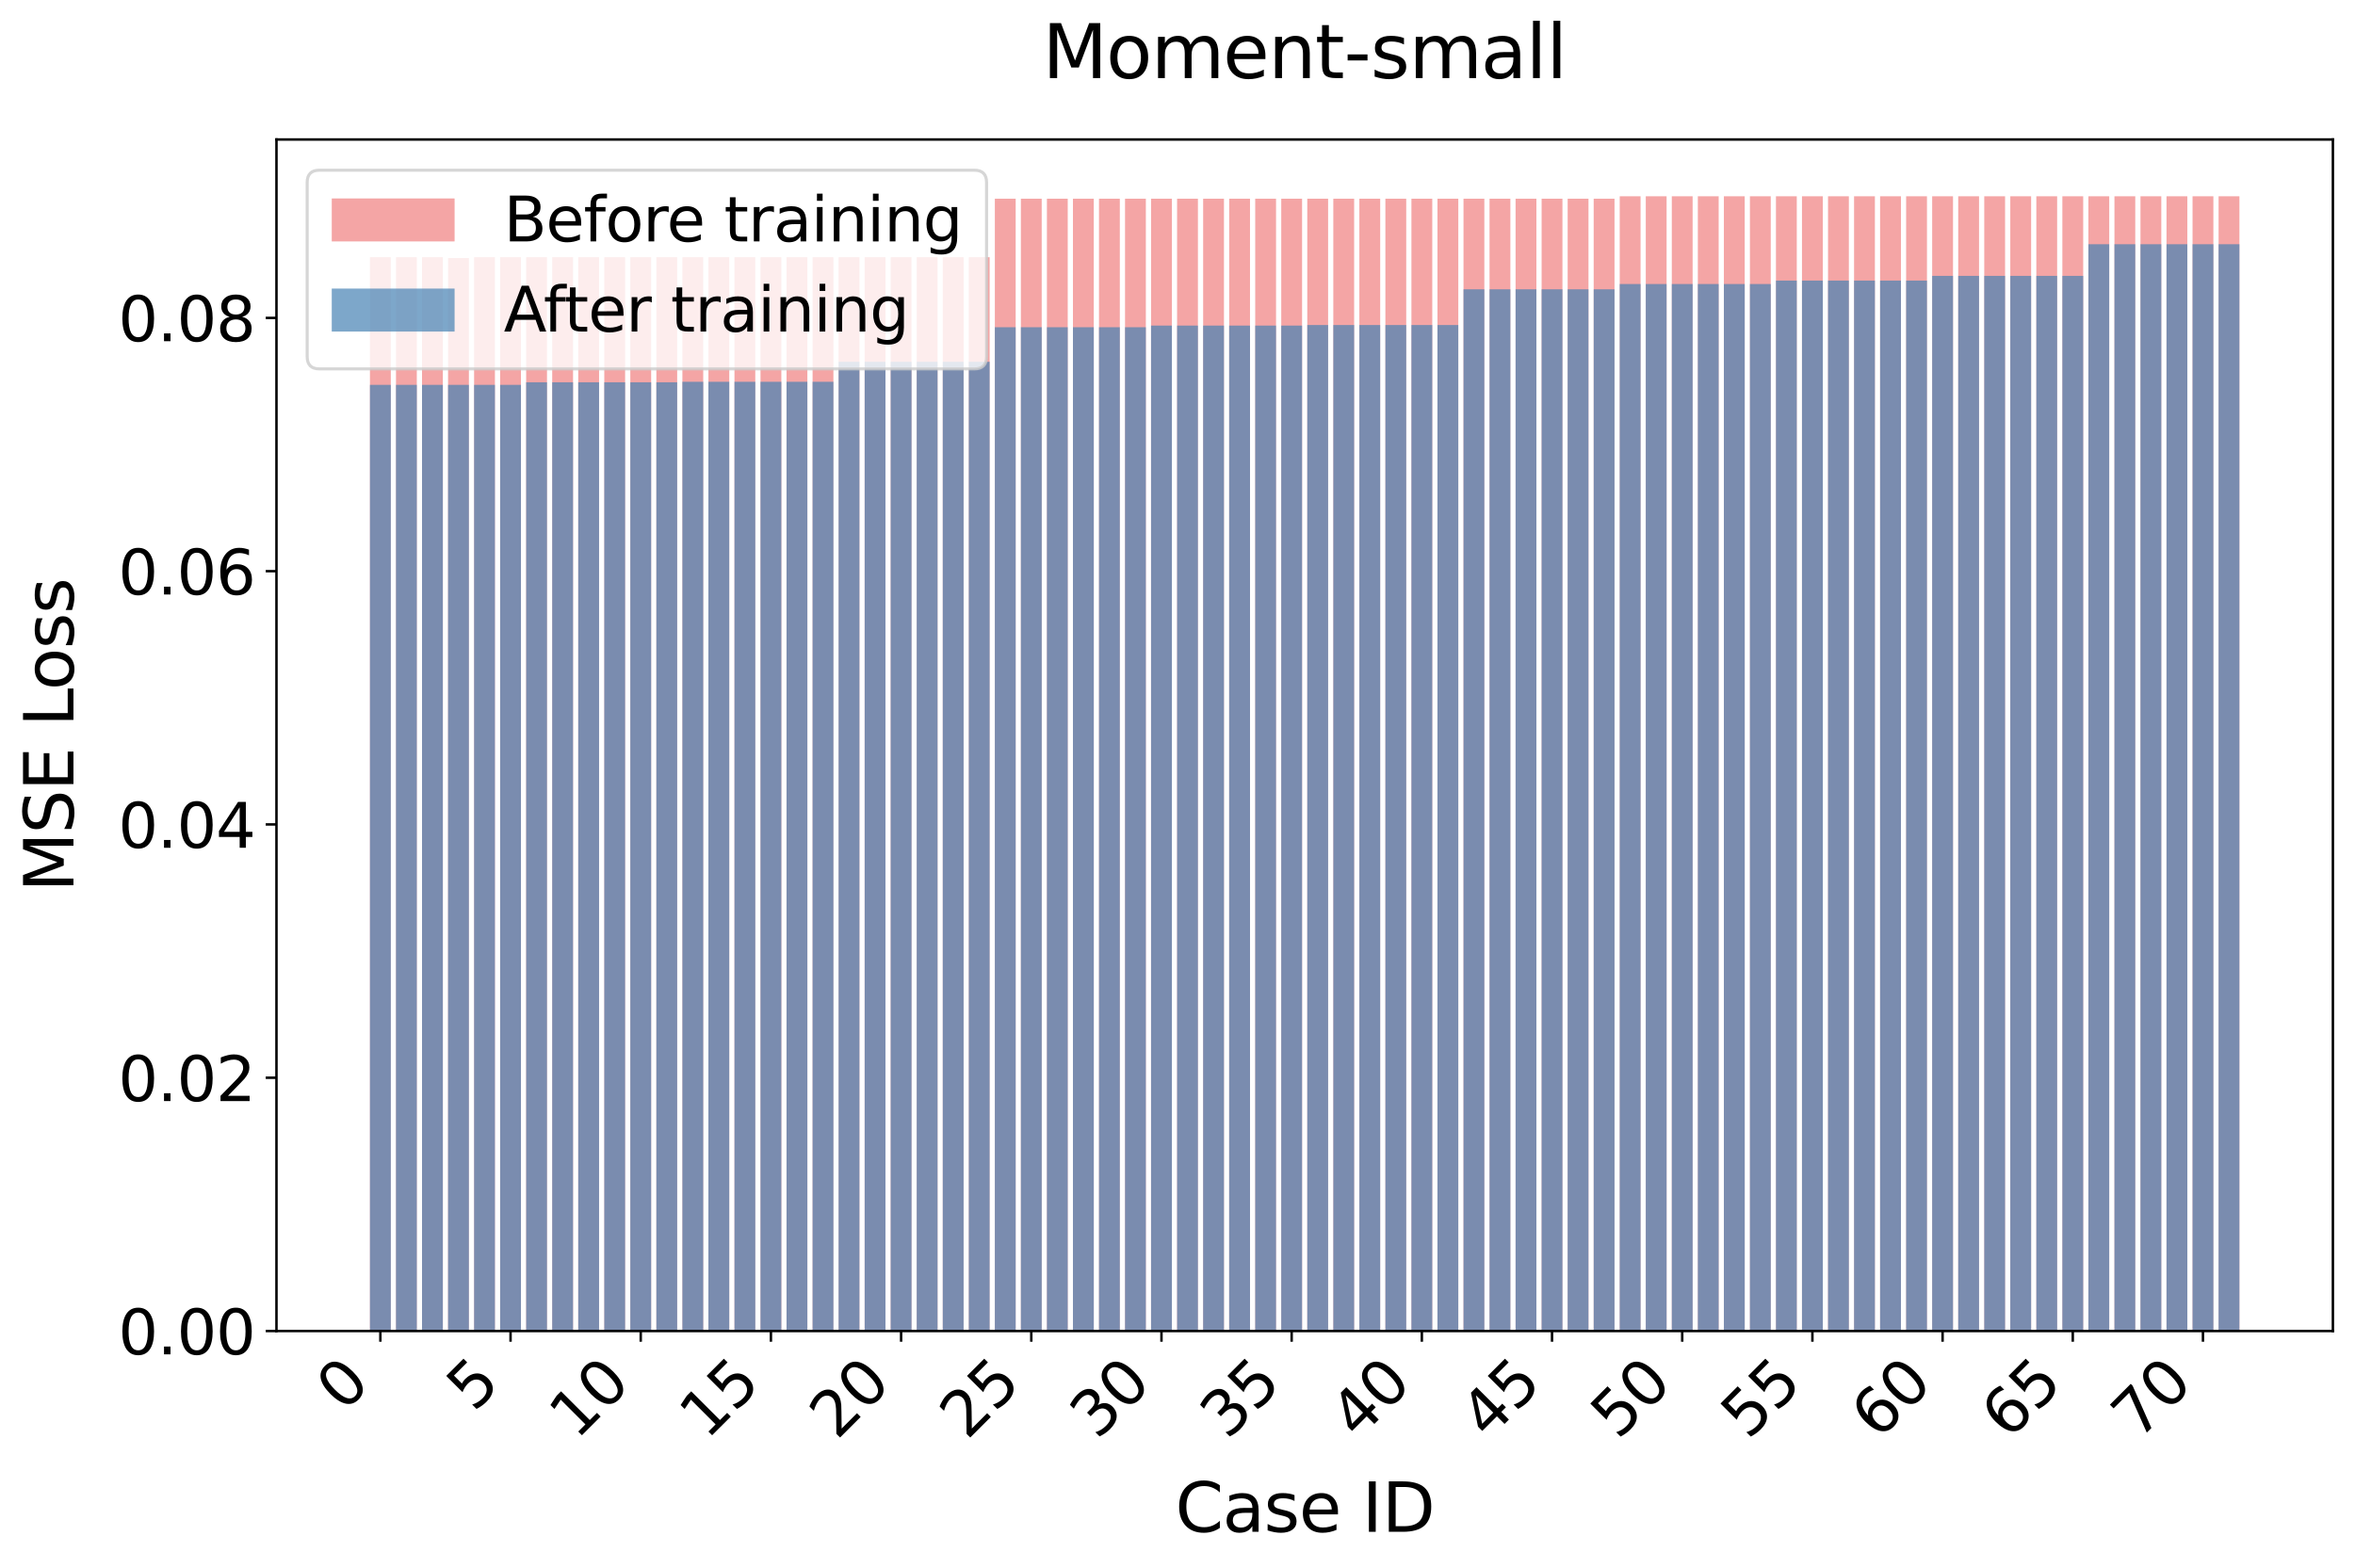 <?xml version="1.0" encoding="utf-8" standalone="no"?>
<!DOCTYPE svg PUBLIC "-//W3C//DTD SVG 1.1//EN"
  "http://www.w3.org/Graphics/SVG/1.1/DTD/svg11.dtd">
<svg xmlns:xlink="http://www.w3.org/1999/xlink" width="766.823pt" height="510.691pt" viewBox="0 0 766.823 510.691" xmlns="http://www.w3.org/2000/svg" version="1.1">
 <defs>
  <style type="text/css">*{stroke-linejoin: round; stroke-linecap: butt}</style>
 </defs>
 <g id="figure_1">
  <g id="patch_1">
   <path d="M 0 510.691 
L 766.823 510.691 
L 766.823 0 
L 0 0 
z
" style="fill: #ffffff"/>
  </g>
  <g id="axes_1">
   <g id="patch_2">
    <path d="M 90.023 433.516 
L 759.623 433.516 
L 759.623 45.436 
L 90.023 45.436 
z
" style="fill: #ffffff"/>
   </g>
   <g id="patch_3">
    <path d="M 120.459 433.516 
L 127.242 433.516 
L 127.242 83.772 
L 120.459 83.772 
z
" clip-path="url(#pfad1dd311f)" style="fill: #f08080; opacity: 0.7"/>
   </g>
   <g id="patch_4">
    <path d="M 128.938 433.516 
L 135.72 433.516 
L 135.72 83.772 
L 128.938 83.772 
z
" clip-path="url(#pfad1dd311f)" style="fill: #f08080; opacity: 0.7"/>
   </g>
   <g id="patch_5">
    <path d="M 137.416 433.516 
L 144.198 433.516 
L 144.198 83.772 
L 137.416 83.772 
z
" clip-path="url(#pfad1dd311f)" style="fill: #f08080; opacity: 0.7"/>
   </g>
   <g id="patch_6">
    <path d="M 145.894 433.516 
L 152.676 433.516 
L 152.676 84.045 
L 145.894 84.045 
z
" clip-path="url(#pfad1dd311f)" style="fill: #f08080; opacity: 0.7"/>
   </g>
   <g id="patch_7">
    <path d="M 154.372 433.516 
L 161.154 433.516 
L 161.154 83.772 
L 154.372 83.772 
z
" clip-path="url(#pfad1dd311f)" style="fill: #f08080; opacity: 0.7"/>
   </g>
   <g id="patch_8">
    <path d="M 162.85 433.516 
L 169.632 433.516 
L 169.632 83.772 
L 162.85 83.772 
z
" clip-path="url(#pfad1dd311f)" style="fill: #f08080; opacity: 0.7"/>
   </g>
   <g id="patch_9">
    <path d="M 171.328 433.516 
L 178.111 433.516 
L 178.111 83.772 
L 171.328 83.772 
z
" clip-path="url(#pfad1dd311f)" style="fill: #f08080; opacity: 0.7"/>
   </g>
   <g id="patch_10">
    <path d="M 179.806 433.516 
L 186.589 433.516 
L 186.589 83.772 
L 179.806 83.772 
z
" clip-path="url(#pfad1dd311f)" style="fill: #f08080; opacity: 0.7"/>
   </g>
   <g id="patch_11">
    <path d="M 188.284 433.516 
L 195.067 433.516 
L 195.067 83.772 
L 188.284 83.772 
z
" clip-path="url(#pfad1dd311f)" style="fill: #f08080; opacity: 0.7"/>
   </g>
   <g id="patch_12">
    <path d="M 196.762 433.516 
L 203.545 433.516 
L 203.545 83.772 
L 196.762 83.772 
z
" clip-path="url(#pfad1dd311f)" style="fill: #f08080; opacity: 0.7"/>
   </g>
   <g id="patch_13">
    <path d="M 205.24 433.516 
L 212.023 433.516 
L 212.023 83.772 
L 205.24 83.772 
z
" clip-path="url(#pfad1dd311f)" style="fill: #f08080; opacity: 0.7"/>
   </g>
   <g id="patch_14">
    <path d="M 213.719 433.516 
L 220.501 433.516 
L 220.501 83.772 
L 213.719 83.772 
z
" clip-path="url(#pfad1dd311f)" style="fill: #f08080; opacity: 0.7"/>
   </g>
   <g id="patch_15">
    <path d="M 222.197 433.516 
L 228.979 433.516 
L 228.979 83.772 
L 222.197 83.772 
z
" clip-path="url(#pfad1dd311f)" style="fill: #f08080; opacity: 0.7"/>
   </g>
   <g id="patch_16">
    <path d="M 230.675 433.516 
L 237.457 433.516 
L 237.457 83.772 
L 230.675 83.772 
z
" clip-path="url(#pfad1dd311f)" style="fill: #f08080; opacity: 0.7"/>
   </g>
   <g id="patch_17">
    <path d="M 239.153 433.516 
L 245.935 433.516 
L 245.935 83.772 
L 239.153 83.772 
z
" clip-path="url(#pfad1dd311f)" style="fill: #f08080; opacity: 0.7"/>
   </g>
   <g id="patch_18">
    <path d="M 247.631 433.516 
L 254.413 433.516 
L 254.413 83.772 
L 247.631 83.772 
z
" clip-path="url(#pfad1dd311f)" style="fill: #f08080; opacity: 0.7"/>
   </g>
   <g id="patch_19">
    <path d="M 256.109 433.516 
L 262.891 433.516 
L 262.891 83.772 
L 256.109 83.772 
z
" clip-path="url(#pfad1dd311f)" style="fill: #f08080; opacity: 0.7"/>
   </g>
   <g id="patch_20">
    <path d="M 264.587 433.516 
L 271.37 433.516 
L 271.37 83.772 
L 264.587 83.772 
z
" clip-path="url(#pfad1dd311f)" style="fill: #f08080; opacity: 0.7"/>
   </g>
   <g id="patch_21">
    <path d="M 273.065 433.516 
L 279.848 433.516 
L 279.848 83.772 
L 273.065 83.772 
z
" clip-path="url(#pfad1dd311f)" style="fill: #f08080; opacity: 0.7"/>
   </g>
   <g id="patch_22">
    <path d="M 281.543 433.516 
L 288.326 433.516 
L 288.326 83.772 
L 281.543 83.772 
z
" clip-path="url(#pfad1dd311f)" style="fill: #f08080; opacity: 0.7"/>
   </g>
   <g id="patch_23">
    <path d="M 290.021 433.516 
L 296.804 433.516 
L 296.804 83.772 
L 290.021 83.772 
z
" clip-path="url(#pfad1dd311f)" style="fill: #f08080; opacity: 0.7"/>
   </g>
   <g id="patch_24">
    <path d="M 298.499 433.516 
L 305.282 433.516 
L 305.282 83.772 
L 298.499 83.772 
z
" clip-path="url(#pfad1dd311f)" style="fill: #f08080; opacity: 0.7"/>
   </g>
   <g id="patch_25">
    <path d="M 306.978 433.516 
L 313.76 433.516 
L 313.76 83.772 
L 306.978 83.772 
z
" clip-path="url(#pfad1dd311f)" style="fill: #f08080; opacity: 0.7"/>
   </g>
   <g id="patch_26">
    <path d="M 315.456 433.516 
L 322.238 433.516 
L 322.238 83.772 
L 315.456 83.772 
z
" clip-path="url(#pfad1dd311f)" style="fill: #f08080; opacity: 0.7"/>
   </g>
   <g id="patch_27">
    <path d="M 323.934 433.516 
L 330.716 433.516 
L 330.716 64.711 
L 323.934 64.711 
z
" clip-path="url(#pfad1dd311f)" style="fill: #f08080; opacity: 0.7"/>
   </g>
   <g id="patch_28">
    <path d="M 332.412 433.516 
L 339.194 433.516 
L 339.194 64.711 
L 332.412 64.711 
z
" clip-path="url(#pfad1dd311f)" style="fill: #f08080; opacity: 0.7"/>
   </g>
   <g id="patch_29">
    <path d="M 340.89 433.516 
L 347.672 433.516 
L 347.672 64.711 
L 340.89 64.711 
z
" clip-path="url(#pfad1dd311f)" style="fill: #f08080; opacity: 0.7"/>
   </g>
   <g id="patch_30">
    <path d="M 349.368 433.516 
L 356.151 433.516 
L 356.151 64.711 
L 349.368 64.711 
z
" clip-path="url(#pfad1dd311f)" style="fill: #f08080; opacity: 0.7"/>
   </g>
   <g id="patch_31">
    <path d="M 357.846 433.516 
L 364.629 433.516 
L 364.629 64.711 
L 357.846 64.711 
z
" clip-path="url(#pfad1dd311f)" style="fill: #f08080; opacity: 0.7"/>
   </g>
   <g id="patch_32">
    <path d="M 366.324 433.516 
L 373.107 433.516 
L 373.107 64.711 
L 366.324 64.711 
z
" clip-path="url(#pfad1dd311f)" style="fill: #f08080; opacity: 0.7"/>
   </g>
   <g id="patch_33">
    <path d="M 374.802 433.516 
L 381.585 433.516 
L 381.585 64.711 
L 374.802 64.711 
z
" clip-path="url(#pfad1dd311f)" style="fill: #f08080; opacity: 0.7"/>
   </g>
   <g id="patch_34">
    <path d="M 383.28 433.516 
L 390.063 433.516 
L 390.063 64.711 
L 383.28 64.711 
z
" clip-path="url(#pfad1dd311f)" style="fill: #f08080; opacity: 0.7"/>
   </g>
   <g id="patch_35">
    <path d="M 391.759 433.516 
L 398.541 433.516 
L 398.541 64.711 
L 391.759 64.711 
z
" clip-path="url(#pfad1dd311f)" style="fill: #f08080; opacity: 0.7"/>
   </g>
   <g id="patch_36">
    <path d="M 400.237 433.516 
L 407.019 433.516 
L 407.019 64.711 
L 400.237 64.711 
z
" clip-path="url(#pfad1dd311f)" style="fill: #f08080; opacity: 0.7"/>
   </g>
   <g id="patch_37">
    <path d="M 408.715 433.516 
L 415.497 433.516 
L 415.497 64.711 
L 408.715 64.711 
z
" clip-path="url(#pfad1dd311f)" style="fill: #f08080; opacity: 0.7"/>
   </g>
   <g id="patch_38">
    <path d="M 417.193 433.516 
L 423.975 433.516 
L 423.975 64.711 
L 417.193 64.711 
z
" clip-path="url(#pfad1dd311f)" style="fill: #f08080; opacity: 0.7"/>
   </g>
   <g id="patch_39">
    <path d="M 425.671 433.516 
L 432.453 433.516 
L 432.453 64.711 
L 425.671 64.711 
z
" clip-path="url(#pfad1dd311f)" style="fill: #f08080; opacity: 0.7"/>
   </g>
   <g id="patch_40">
    <path d="M 434.149 433.516 
L 440.932 433.516 
L 440.932 64.711 
L 434.149 64.711 
z
" clip-path="url(#pfad1dd311f)" style="fill: #f08080; opacity: 0.7"/>
   </g>
   <g id="patch_41">
    <path d="M 442.627 433.516 
L 449.41 433.516 
L 449.41 64.711 
L 442.627 64.711 
z
" clip-path="url(#pfad1dd311f)" style="fill: #f08080; opacity: 0.7"/>
   </g>
   <g id="patch_42">
    <path d="M 451.105 433.516 
L 457.888 433.516 
L 457.888 64.711 
L 451.105 64.711 
z
" clip-path="url(#pfad1dd311f)" style="fill: #f08080; opacity: 0.7"/>
   </g>
   <g id="patch_43">
    <path d="M 459.583 433.516 
L 466.366 433.516 
L 466.366 64.711 
L 459.583 64.711 
z
" clip-path="url(#pfad1dd311f)" style="fill: #f08080; opacity: 0.7"/>
   </g>
   <g id="patch_44">
    <path d="M 468.061 433.516 
L 474.844 433.516 
L 474.844 64.711 
L 468.061 64.711 
z
" clip-path="url(#pfad1dd311f)" style="fill: #f08080; opacity: 0.7"/>
   </g>
   <g id="patch_45">
    <path d="M 476.54 433.516 
L 483.322 433.516 
L 483.322 64.711 
L 476.54 64.711 
z
" clip-path="url(#pfad1dd311f)" style="fill: #f08080; opacity: 0.7"/>
   </g>
   <g id="patch_46">
    <path d="M 485.018 433.516 
L 491.8 433.516 
L 491.8 64.711 
L 485.018 64.711 
z
" clip-path="url(#pfad1dd311f)" style="fill: #f08080; opacity: 0.7"/>
   </g>
   <g id="patch_47">
    <path d="M 493.496 433.516 
L 500.278 433.516 
L 500.278 64.711 
L 493.496 64.711 
z
" clip-path="url(#pfad1dd311f)" style="fill: #f08080; opacity: 0.7"/>
   </g>
   <g id="patch_48">
    <path d="M 501.974 433.516 
L 508.756 433.516 
L 508.756 64.711 
L 501.974 64.711 
z
" clip-path="url(#pfad1dd311f)" style="fill: #f08080; opacity: 0.7"/>
   </g>
   <g id="patch_49">
    <path d="M 510.452 433.516 
L 517.234 433.516 
L 517.234 64.711 
L 510.452 64.711 
z
" clip-path="url(#pfad1dd311f)" style="fill: #f08080; opacity: 0.7"/>
   </g>
   <g id="patch_50">
    <path d="M 518.93 433.516 
L 525.712 433.516 
L 525.712 64.711 
L 518.93 64.711 
z
" clip-path="url(#pfad1dd311f)" style="fill: #f08080; opacity: 0.7"/>
   </g>
   <g id="patch_51">
    <path d="M 527.408 433.516 
L 534.191 433.516 
L 534.191 63.916 
L 527.408 63.916 
z
" clip-path="url(#pfad1dd311f)" style="fill: #f08080; opacity: 0.7"/>
   </g>
   <g id="patch_52">
    <path d="M 535.886 433.516 
L 542.669 433.516 
L 542.669 63.916 
L 535.886 63.916 
z
" clip-path="url(#pfad1dd311f)" style="fill: #f08080; opacity: 0.7"/>
   </g>
   <g id="patch_53">
    <path d="M 544.364 433.516 
L 551.147 433.516 
L 551.147 63.916 
L 544.364 63.916 
z
" clip-path="url(#pfad1dd311f)" style="fill: #f08080; opacity: 0.7"/>
   </g>
   <g id="patch_54">
    <path d="M 552.842 433.516 
L 559.625 433.516 
L 559.625 63.916 
L 552.842 63.916 
z
" clip-path="url(#pfad1dd311f)" style="fill: #f08080; opacity: 0.7"/>
   </g>
   <g id="patch_55">
    <path d="M 561.32 433.516 
L 568.103 433.516 
L 568.103 63.916 
L 561.32 63.916 
z
" clip-path="url(#pfad1dd311f)" style="fill: #f08080; opacity: 0.7"/>
   </g>
   <g id="patch_56">
    <path d="M 569.799 433.516 
L 576.581 433.516 
L 576.581 63.916 
L 569.799 63.916 
z
" clip-path="url(#pfad1dd311f)" style="fill: #f08080; opacity: 0.7"/>
   </g>
   <g id="patch_57">
    <path d="M 578.277 433.516 
L 585.059 433.516 
L 585.059 63.916 
L 578.277 63.916 
z
" clip-path="url(#pfad1dd311f)" style="fill: #f08080; opacity: 0.7"/>
   </g>
   <g id="patch_58">
    <path d="M 586.755 433.516 
L 593.537 433.516 
L 593.537 63.916 
L 586.755 63.916 
z
" clip-path="url(#pfad1dd311f)" style="fill: #f08080; opacity: 0.7"/>
   </g>
   <g id="patch_59">
    <path d="M 595.233 433.516 
L 602.015 433.516 
L 602.015 63.916 
L 595.233 63.916 
z
" clip-path="url(#pfad1dd311f)" style="fill: #f08080; opacity: 0.7"/>
   </g>
   <g id="patch_60">
    <path d="M 603.711 433.516 
L 610.493 433.516 
L 610.493 63.916 
L 603.711 63.916 
z
" clip-path="url(#pfad1dd311f)" style="fill: #f08080; opacity: 0.7"/>
   </g>
   <g id="patch_61">
    <path d="M 612.189 433.516 
L 618.972 433.516 
L 618.972 63.916 
L 612.189 63.916 
z
" clip-path="url(#pfad1dd311f)" style="fill: #f08080; opacity: 0.7"/>
   </g>
   <g id="patch_62">
    <path d="M 620.667 433.516 
L 627.45 433.516 
L 627.45 63.916 
L 620.667 63.916 
z
" clip-path="url(#pfad1dd311f)" style="fill: #f08080; opacity: 0.7"/>
   </g>
   <g id="patch_63">
    <path d="M 629.145 433.516 
L 635.928 433.516 
L 635.928 63.916 
L 629.145 63.916 
z
" clip-path="url(#pfad1dd311f)" style="fill: #f08080; opacity: 0.7"/>
   </g>
   <g id="patch_64">
    <path d="M 637.623 433.516 
L 644.406 433.516 
L 644.406 63.916 
L 637.623 63.916 
z
" clip-path="url(#pfad1dd311f)" style="fill: #f08080; opacity: 0.7"/>
   </g>
   <g id="patch_65">
    <path d="M 646.101 433.516 
L 652.884 433.516 
L 652.884 63.916 
L 646.101 63.916 
z
" clip-path="url(#pfad1dd311f)" style="fill: #f08080; opacity: 0.7"/>
   </g>
   <g id="patch_66">
    <path d="M 654.58 433.516 
L 661.362 433.516 
L 661.362 63.916 
L 654.58 63.916 
z
" clip-path="url(#pfad1dd311f)" style="fill: #f08080; opacity: 0.7"/>
   </g>
   <g id="patch_67">
    <path d="M 663.058 433.516 
L 669.84 433.516 
L 669.84 63.916 
L 663.058 63.916 
z
" clip-path="url(#pfad1dd311f)" style="fill: #f08080; opacity: 0.7"/>
   </g>
   <g id="patch_68">
    <path d="M 671.536 433.516 
L 678.318 433.516 
L 678.318 63.916 
L 671.536 63.916 
z
" clip-path="url(#pfad1dd311f)" style="fill: #f08080; opacity: 0.7"/>
   </g>
   <g id="patch_69">
    <path d="M 680.014 433.516 
L 686.796 433.516 
L 686.796 63.916 
L 680.014 63.916 
z
" clip-path="url(#pfad1dd311f)" style="fill: #f08080; opacity: 0.7"/>
   </g>
   <g id="patch_70">
    <path d="M 688.492 433.516 
L 695.274 433.516 
L 695.274 63.916 
L 688.492 63.916 
z
" clip-path="url(#pfad1dd311f)" style="fill: #f08080; opacity: 0.7"/>
   </g>
   <g id="patch_71">
    <path d="M 696.97 433.516 
L 703.752 433.516 
L 703.752 63.916 
L 696.97 63.916 
z
" clip-path="url(#pfad1dd311f)" style="fill: #f08080; opacity: 0.7"/>
   </g>
   <g id="patch_72">
    <path d="M 705.448 433.516 
L 712.231 433.516 
L 712.231 63.916 
L 705.448 63.916 
z
" clip-path="url(#pfad1dd311f)" style="fill: #f08080; opacity: 0.7"/>
   </g>
   <g id="patch_73">
    <path d="M 713.926 433.516 
L 720.709 433.516 
L 720.709 63.916 
L 713.926 63.916 
z
" clip-path="url(#pfad1dd311f)" style="fill: #f08080; opacity: 0.7"/>
   </g>
   <g id="patch_74">
    <path d="M 722.404 433.516 
L 729.187 433.516 
L 729.187 63.916 
L 722.404 63.916 
z
" clip-path="url(#pfad1dd311f)" style="fill: #f08080; opacity: 0.7"/>
   </g>
   <g id="patch_75">
    <path d="M 120.459 433.516 
L 127.242 433.516 
L 127.242 125.355 
L 120.459 125.355 
z
" clip-path="url(#pfad1dd311f)" style="fill: #4682b4; opacity: 0.7"/>
   </g>
   <g id="patch_76">
    <path d="M 128.938 433.516 
L 135.72 433.516 
L 135.72 125.355 
L 128.938 125.355 
z
" clip-path="url(#pfad1dd311f)" style="fill: #4682b4; opacity: 0.7"/>
   </g>
   <g id="patch_77">
    <path d="M 137.416 433.516 
L 144.198 433.516 
L 144.198 125.355 
L 137.416 125.355 
z
" clip-path="url(#pfad1dd311f)" style="fill: #4682b4; opacity: 0.7"/>
   </g>
   <g id="patch_78">
    <path d="M 145.894 433.516 
L 152.676 433.516 
L 152.676 125.355 
L 145.894 125.355 
z
" clip-path="url(#pfad1dd311f)" style="fill: #4682b4; opacity: 0.7"/>
   </g>
   <g id="patch_79">
    <path d="M 154.372 433.516 
L 161.154 433.516 
L 161.154 125.355 
L 154.372 125.355 
z
" clip-path="url(#pfad1dd311f)" style="fill: #4682b4; opacity: 0.7"/>
   </g>
   <g id="patch_80">
    <path d="M 162.85 433.516 
L 169.632 433.516 
L 169.632 125.355 
L 162.85 125.355 
z
" clip-path="url(#pfad1dd311f)" style="fill: #4682b4; opacity: 0.7"/>
   </g>
   <g id="patch_81">
    <path d="M 171.328 433.516 
L 178.111 433.516 
L 178.111 124.503 
L 171.328 124.503 
z
" clip-path="url(#pfad1dd311f)" style="fill: #4682b4; opacity: 0.7"/>
   </g>
   <g id="patch_82">
    <path d="M 179.806 433.516 
L 186.589 433.516 
L 186.589 124.503 
L 179.806 124.503 
z
" clip-path="url(#pfad1dd311f)" style="fill: #4682b4; opacity: 0.7"/>
   </g>
   <g id="patch_83">
    <path d="M 188.284 433.516 
L 195.067 433.516 
L 195.067 124.503 
L 188.284 124.503 
z
" clip-path="url(#pfad1dd311f)" style="fill: #4682b4; opacity: 0.7"/>
   </g>
   <g id="patch_84">
    <path d="M 196.762 433.516 
L 203.545 433.516 
L 203.545 124.503 
L 196.762 124.503 
z
" clip-path="url(#pfad1dd311f)" style="fill: #4682b4; opacity: 0.7"/>
   </g>
   <g id="patch_85">
    <path d="M 205.24 433.516 
L 212.023 433.516 
L 212.023 124.503 
L 205.24 124.503 
z
" clip-path="url(#pfad1dd311f)" style="fill: #4682b4; opacity: 0.7"/>
   </g>
   <g id="patch_86">
    <path d="M 213.719 433.516 
L 220.501 433.516 
L 220.501 124.503 
L 213.719 124.503 
z
" clip-path="url(#pfad1dd311f)" style="fill: #4682b4; opacity: 0.7"/>
   </g>
   <g id="patch_87">
    <path d="M 222.197 433.516 
L 228.979 433.516 
L 228.979 124.338 
L 222.197 124.338 
z
" clip-path="url(#pfad1dd311f)" style="fill: #4682b4; opacity: 0.7"/>
   </g>
   <g id="patch_88">
    <path d="M 230.675 433.516 
L 237.457 433.516 
L 237.457 124.338 
L 230.675 124.338 
z
" clip-path="url(#pfad1dd311f)" style="fill: #4682b4; opacity: 0.7"/>
   </g>
   <g id="patch_89">
    <path d="M 239.153 433.516 
L 245.935 433.516 
L 245.935 124.338 
L 239.153 124.338 
z
" clip-path="url(#pfad1dd311f)" style="fill: #4682b4; opacity: 0.7"/>
   </g>
   <g id="patch_90">
    <path d="M 247.631 433.516 
L 254.413 433.516 
L 254.413 124.338 
L 247.631 124.338 
z
" clip-path="url(#pfad1dd311f)" style="fill: #4682b4; opacity: 0.7"/>
   </g>
   <g id="patch_91">
    <path d="M 256.109 433.516 
L 262.891 433.516 
L 262.891 124.338 
L 256.109 124.338 
z
" clip-path="url(#pfad1dd311f)" style="fill: #4682b4; opacity: 0.7"/>
   </g>
   <g id="patch_92">
    <path d="M 264.587 433.516 
L 271.37 433.516 
L 271.37 124.338 
L 264.587 124.338 
z
" clip-path="url(#pfad1dd311f)" style="fill: #4682b4; opacity: 0.7"/>
   </g>
   <g id="patch_93">
    <path d="M 273.065 433.516 
L 279.848 433.516 
L 279.848 117.854 
L 273.065 117.854 
z
" clip-path="url(#pfad1dd311f)" style="fill: #4682b4; opacity: 0.7"/>
   </g>
   <g id="patch_94">
    <path d="M 281.543 433.516 
L 288.326 433.516 
L 288.326 117.854 
L 281.543 117.854 
z
" clip-path="url(#pfad1dd311f)" style="fill: #4682b4; opacity: 0.7"/>
   </g>
   <g id="patch_95">
    <path d="M 290.021 433.516 
L 296.804 433.516 
L 296.804 117.854 
L 290.021 117.854 
z
" clip-path="url(#pfad1dd311f)" style="fill: #4682b4; opacity: 0.7"/>
   </g>
   <g id="patch_96">
    <path d="M 298.499 433.516 
L 305.282 433.516 
L 305.282 117.854 
L 298.499 117.854 
z
" clip-path="url(#pfad1dd311f)" style="fill: #4682b4; opacity: 0.7"/>
   </g>
   <g id="patch_97">
    <path d="M 306.978 433.516 
L 313.76 433.516 
L 313.76 117.854 
L 306.978 117.854 
z
" clip-path="url(#pfad1dd311f)" style="fill: #4682b4; opacity: 0.7"/>
   </g>
   <g id="patch_98">
    <path d="M 315.456 433.516 
L 322.238 433.516 
L 322.238 117.854 
L 315.456 117.854 
z
" clip-path="url(#pfad1dd311f)" style="fill: #4682b4; opacity: 0.7"/>
   </g>
   <g id="patch_99">
    <path d="M 323.934 433.516 
L 330.716 433.516 
L 330.716 106.583 
L 323.934 106.583 
z
" clip-path="url(#pfad1dd311f)" style="fill: #4682b4; opacity: 0.7"/>
   </g>
   <g id="patch_100">
    <path d="M 332.412 433.516 
L 339.194 433.516 
L 339.194 106.583 
L 332.412 106.583 
z
" clip-path="url(#pfad1dd311f)" style="fill: #4682b4; opacity: 0.7"/>
   </g>
   <g id="patch_101">
    <path d="M 340.89 433.516 
L 347.672 433.516 
L 347.672 106.583 
L 340.89 106.583 
z
" clip-path="url(#pfad1dd311f)" style="fill: #4682b4; opacity: 0.7"/>
   </g>
   <g id="patch_102">
    <path d="M 349.368 433.516 
L 356.151 433.516 
L 356.151 106.583 
L 349.368 106.583 
z
" clip-path="url(#pfad1dd311f)" style="fill: #4682b4; opacity: 0.7"/>
   </g>
   <g id="patch_103">
    <path d="M 357.846 433.516 
L 364.629 433.516 
L 364.629 106.583 
L 357.846 106.583 
z
" clip-path="url(#pfad1dd311f)" style="fill: #4682b4; opacity: 0.7"/>
   </g>
   <g id="patch_104">
    <path d="M 366.324 433.516 
L 373.107 433.516 
L 373.107 106.583 
L 366.324 106.583 
z
" clip-path="url(#pfad1dd311f)" style="fill: #4682b4; opacity: 0.7"/>
   </g>
   <g id="patch_105">
    <path d="M 374.802 433.516 
L 381.585 433.516 
L 381.585 106.046 
L 374.802 106.046 
z
" clip-path="url(#pfad1dd311f)" style="fill: #4682b4; opacity: 0.7"/>
   </g>
   <g id="patch_106">
    <path d="M 383.28 433.516 
L 390.063 433.516 
L 390.063 106.046 
L 383.28 106.046 
z
" clip-path="url(#pfad1dd311f)" style="fill: #4682b4; opacity: 0.7"/>
   </g>
   <g id="patch_107">
    <path d="M 391.759 433.516 
L 398.541 433.516 
L 398.541 106.046 
L 391.759 106.046 
z
" clip-path="url(#pfad1dd311f)" style="fill: #4682b4; opacity: 0.7"/>
   </g>
   <g id="patch_108">
    <path d="M 400.237 433.516 
L 407.019 433.516 
L 407.019 106.046 
L 400.237 106.046 
z
" clip-path="url(#pfad1dd311f)" style="fill: #4682b4; opacity: 0.7"/>
   </g>
   <g id="patch_109">
    <path d="M 408.715 433.516 
L 415.497 433.516 
L 415.497 106.046 
L 408.715 106.046 
z
" clip-path="url(#pfad1dd311f)" style="fill: #4682b4; opacity: 0.7"/>
   </g>
   <g id="patch_110">
    <path d="M 417.193 433.516 
L 423.975 433.516 
L 423.975 106.046 
L 417.193 106.046 
z
" clip-path="url(#pfad1dd311f)" style="fill: #4682b4; opacity: 0.7"/>
   </g>
   <g id="patch_111">
    <path d="M 425.671 433.516 
L 432.453 433.516 
L 432.453 105.855 
L 425.671 105.855 
z
" clip-path="url(#pfad1dd311f)" style="fill: #4682b4; opacity: 0.7"/>
   </g>
   <g id="patch_112">
    <path d="M 434.149 433.516 
L 440.932 433.516 
L 440.932 105.855 
L 434.149 105.855 
z
" clip-path="url(#pfad1dd311f)" style="fill: #4682b4; opacity: 0.7"/>
   </g>
   <g id="patch_113">
    <path d="M 442.627 433.516 
L 449.41 433.516 
L 449.41 105.855 
L 442.627 105.855 
z
" clip-path="url(#pfad1dd311f)" style="fill: #4682b4; opacity: 0.7"/>
   </g>
   <g id="patch_114">
    <path d="M 451.105 433.516 
L 457.888 433.516 
L 457.888 105.855 
L 451.105 105.855 
z
" clip-path="url(#pfad1dd311f)" style="fill: #4682b4; opacity: 0.7"/>
   </g>
   <g id="patch_115">
    <path d="M 459.583 433.516 
L 466.366 433.516 
L 466.366 105.855 
L 459.583 105.855 
z
" clip-path="url(#pfad1dd311f)" style="fill: #4682b4; opacity: 0.7"/>
   </g>
   <g id="patch_116">
    <path d="M 468.061 433.516 
L 474.844 433.516 
L 474.844 105.855 
L 468.061 105.855 
z
" clip-path="url(#pfad1dd311f)" style="fill: #4682b4; opacity: 0.7"/>
   </g>
   <g id="patch_117">
    <path d="M 476.54 433.516 
L 483.322 433.516 
L 483.322 94.222 
L 476.54 94.222 
z
" clip-path="url(#pfad1dd311f)" style="fill: #4682b4; opacity: 0.7"/>
   </g>
   <g id="patch_118">
    <path d="M 485.018 433.516 
L 491.8 433.516 
L 491.8 94.222 
L 485.018 94.222 
z
" clip-path="url(#pfad1dd311f)" style="fill: #4682b4; opacity: 0.7"/>
   </g>
   <g id="patch_119">
    <path d="M 493.496 433.516 
L 500.278 433.516 
L 500.278 94.222 
L 493.496 94.222 
z
" clip-path="url(#pfad1dd311f)" style="fill: #4682b4; opacity: 0.7"/>
   </g>
   <g id="patch_120">
    <path d="M 501.974 433.516 
L 508.756 433.516 
L 508.756 94.222 
L 501.974 94.222 
z
" clip-path="url(#pfad1dd311f)" style="fill: #4682b4; opacity: 0.7"/>
   </g>
   <g id="patch_121">
    <path d="M 510.452 433.516 
L 517.234 433.516 
L 517.234 94.222 
L 510.452 94.222 
z
" clip-path="url(#pfad1dd311f)" style="fill: #4682b4; opacity: 0.7"/>
   </g>
   <g id="patch_122">
    <path d="M 518.93 433.516 
L 525.712 433.516 
L 525.712 94.222 
L 518.93 94.222 
z
" clip-path="url(#pfad1dd311f)" style="fill: #4682b4; opacity: 0.7"/>
   </g>
   <g id="patch_123">
    <path d="M 527.408 433.516 
L 534.191 433.516 
L 534.191 92.502 
L 527.408 92.502 
z
" clip-path="url(#pfad1dd311f)" style="fill: #4682b4; opacity: 0.7"/>
   </g>
   <g id="patch_124">
    <path d="M 535.886 433.516 
L 542.669 433.516 
L 542.669 92.502 
L 535.886 92.502 
z
" clip-path="url(#pfad1dd311f)" style="fill: #4682b4; opacity: 0.7"/>
   </g>
   <g id="patch_125">
    <path d="M 544.364 433.516 
L 551.147 433.516 
L 551.147 92.502 
L 544.364 92.502 
z
" clip-path="url(#pfad1dd311f)" style="fill: #4682b4; opacity: 0.7"/>
   </g>
   <g id="patch_126">
    <path d="M 552.842 433.516 
L 559.625 433.516 
L 559.625 92.502 
L 552.842 92.502 
z
" clip-path="url(#pfad1dd311f)" style="fill: #4682b4; opacity: 0.7"/>
   </g>
   <g id="patch_127">
    <path d="M 561.32 433.516 
L 568.103 433.516 
L 568.103 92.502 
L 561.32 92.502 
z
" clip-path="url(#pfad1dd311f)" style="fill: #4682b4; opacity: 0.7"/>
   </g>
   <g id="patch_128">
    <path d="M 569.799 433.516 
L 576.581 433.516 
L 576.581 92.502 
L 569.799 92.502 
z
" clip-path="url(#pfad1dd311f)" style="fill: #4682b4; opacity: 0.7"/>
   </g>
   <g id="patch_129">
    <path d="M 578.277 433.516 
L 585.059 433.516 
L 585.059 91.39 
L 578.277 91.39 
z
" clip-path="url(#pfad1dd311f)" style="fill: #4682b4; opacity: 0.7"/>
   </g>
   <g id="patch_130">
    <path d="M 586.755 433.516 
L 593.537 433.516 
L 593.537 91.39 
L 586.755 91.39 
z
" clip-path="url(#pfad1dd311f)" style="fill: #4682b4; opacity: 0.7"/>
   </g>
   <g id="patch_131">
    <path d="M 595.233 433.516 
L 602.015 433.516 
L 602.015 91.39 
L 595.233 91.39 
z
" clip-path="url(#pfad1dd311f)" style="fill: #4682b4; opacity: 0.7"/>
   </g>
   <g id="patch_132">
    <path d="M 603.711 433.516 
L 610.493 433.516 
L 610.493 91.39 
L 603.711 91.39 
z
" clip-path="url(#pfad1dd311f)" style="fill: #4682b4; opacity: 0.7"/>
   </g>
   <g id="patch_133">
    <path d="M 612.189 433.516 
L 618.972 433.516 
L 618.972 91.39 
L 612.189 91.39 
z
" clip-path="url(#pfad1dd311f)" style="fill: #4682b4; opacity: 0.7"/>
   </g>
   <g id="patch_134">
    <path d="M 620.667 433.516 
L 627.45 433.516 
L 627.45 91.39 
L 620.667 91.39 
z
" clip-path="url(#pfad1dd311f)" style="fill: #4682b4; opacity: 0.7"/>
   </g>
   <g id="patch_135">
    <path d="M 629.145 433.516 
L 635.928 433.516 
L 635.928 89.858 
L 629.145 89.858 
z
" clip-path="url(#pfad1dd311f)" style="fill: #4682b4; opacity: 0.7"/>
   </g>
   <g id="patch_136">
    <path d="M 637.623 433.516 
L 644.406 433.516 
L 644.406 89.858 
L 637.623 89.858 
z
" clip-path="url(#pfad1dd311f)" style="fill: #4682b4; opacity: 0.7"/>
   </g>
   <g id="patch_137">
    <path d="M 646.101 433.516 
L 652.884 433.516 
L 652.884 89.858 
L 646.101 89.858 
z
" clip-path="url(#pfad1dd311f)" style="fill: #4682b4; opacity: 0.7"/>
   </g>
   <g id="patch_138">
    <path d="M 654.58 433.516 
L 661.362 433.516 
L 661.362 89.858 
L 654.58 89.858 
z
" clip-path="url(#pfad1dd311f)" style="fill: #4682b4; opacity: 0.7"/>
   </g>
   <g id="patch_139">
    <path d="M 663.058 433.516 
L 669.84 433.516 
L 669.84 89.858 
L 663.058 89.858 
z
" clip-path="url(#pfad1dd311f)" style="fill: #4682b4; opacity: 0.7"/>
   </g>
   <g id="patch_140">
    <path d="M 671.536 433.516 
L 678.318 433.516 
L 678.318 89.858 
L 671.536 89.858 
z
" clip-path="url(#pfad1dd311f)" style="fill: #4682b4; opacity: 0.7"/>
   </g>
   <g id="patch_141">
    <path d="M 680.014 433.516 
L 686.796 433.516 
L 686.796 79.545 
L 680.014 79.545 
z
" clip-path="url(#pfad1dd311f)" style="fill: #4682b4; opacity: 0.7"/>
   </g>
   <g id="patch_142">
    <path d="M 688.492 433.516 
L 695.274 433.516 
L 695.274 79.545 
L 688.492 79.545 
z
" clip-path="url(#pfad1dd311f)" style="fill: #4682b4; opacity: 0.7"/>
   </g>
   <g id="patch_143">
    <path d="M 696.97 433.516 
L 703.752 433.516 
L 703.752 79.545 
L 696.97 79.545 
z
" clip-path="url(#pfad1dd311f)" style="fill: #4682b4; opacity: 0.7"/>
   </g>
   <g id="patch_144">
    <path d="M 705.448 433.516 
L 712.231 433.516 
L 712.231 79.545 
L 705.448 79.545 
z
" clip-path="url(#pfad1dd311f)" style="fill: #4682b4; opacity: 0.7"/>
   </g>
   <g id="patch_145">
    <path d="M 713.926 433.516 
L 720.709 433.516 
L 720.709 79.545 
L 713.926 79.545 
z
" clip-path="url(#pfad1dd311f)" style="fill: #4682b4; opacity: 0.7"/>
   </g>
   <g id="patch_146">
    <path d="M 722.404 433.516 
L 729.187 433.516 
L 729.187 79.545 
L 722.404 79.545 
z
" clip-path="url(#pfad1dd311f)" style="fill: #4682b4; opacity: 0.7"/>
   </g>
   <g id="matplotlib.axis_1">
    <g id="xtick_1">
     <g id="line2d_1">
      <defs>
       <path id="m2cd1c60d50" d="M 0 0 
L 0 3.5 
" style="stroke: #000000; stroke-width: 0.8"/>
      </defs>
      <g>
       <use xlink:href="#m2cd1c60d50" x="123.851" y="433.516" style="stroke: #000000; stroke-width: 0.8"/>
      </g>
     </g>
     <g id="text_1">
      <!-- 0 -->
      <g transform="translate(111.912 460.26) rotate(-45) scale(0.2 -0.2)">
       <defs>
        <path id="DejaVuSans-30" d="M 2034 4250 
Q 1547 4250 1301 3770 
Q 1056 3291 1056 2328 
Q 1056 1369 1301 889 
Q 1547 409 2034 409 
Q 2525 409 2770 889 
Q 3016 1369 3016 2328 
Q 3016 3291 2770 3770 
Q 2525 4250 2034 4250 
z
M 2034 4750 
Q 2819 4750 3233 4129 
Q 3647 3509 3647 2328 
Q 3647 1150 3233 529 
Q 2819 -91 2034 -91 
Q 1250 -91 836 529 
Q 422 1150 422 2328 
Q 422 3509 836 4129 
Q 1250 4750 2034 4750 
z
" transform="scale(0.016)"/>
       </defs>
       <use xlink:href="#DejaVuSans-30"/>
      </g>
     </g>
    </g>
    <g id="xtick_2">
     <g id="line2d_2">
      <g>
       <use xlink:href="#m2cd1c60d50" x="166.241" y="433.516" style="stroke: #000000; stroke-width: 0.8"/>
      </g>
     </g>
     <g id="text_2">
      <!-- 5 -->
      <g transform="translate(154.302 460.26) rotate(-45) scale(0.2 -0.2)">
       <defs>
        <path id="DejaVuSans-35" d="M 691 4666 
L 3169 4666 
L 3169 4134 
L 1269 4134 
L 1269 2991 
Q 1406 3038 1543 3061 
Q 1681 3084 1819 3084 
Q 2600 3084 3056 2656 
Q 3513 2228 3513 1497 
Q 3513 744 3044 326 
Q 2575 -91 1722 -91 
Q 1428 -91 1123 -41 
Q 819 9 494 109 
L 494 744 
Q 775 591 1075 516 
Q 1375 441 1709 441 
Q 2250 441 2565 725 
Q 2881 1009 2881 1497 
Q 2881 1984 2565 2268 
Q 2250 2553 1709 2553 
Q 1456 2553 1204 2497 
Q 953 2441 691 2322 
L 691 4666 
z
" transform="scale(0.016)"/>
       </defs>
       <use xlink:href="#DejaVuSans-35"/>
      </g>
     </g>
    </g>
    <g id="xtick_3">
     <g id="line2d_3">
      <g>
       <use xlink:href="#m2cd1c60d50" x="208.632" y="433.516" style="stroke: #000000; stroke-width: 0.8"/>
      </g>
     </g>
     <g id="text_3">
      <!-- 10 -->
      <g transform="translate(187.695 469.258) rotate(-45) scale(0.2 -0.2)">
       <defs>
        <path id="DejaVuSans-31" d="M 794 531 
L 1825 531 
L 1825 4091 
L 703 3866 
L 703 4441 
L 1819 4666 
L 2450 4666 
L 2450 531 
L 3481 531 
L 3481 0 
L 794 0 
L 794 531 
z
" transform="scale(0.016)"/>
       </defs>
       <use xlink:href="#DejaVuSans-31"/>
       <use xlink:href="#DejaVuSans-30" x="63.623"/>
      </g>
     </g>
    </g>
    <g id="xtick_4">
     <g id="line2d_4">
      <g>
       <use xlink:href="#m2cd1c60d50" x="251.022" y="433.516" style="stroke: #000000; stroke-width: 0.8"/>
      </g>
     </g>
     <g id="text_4">
      <!-- 15 -->
      <g transform="translate(230.085 469.258) rotate(-45) scale(0.2 -0.2)">
       <use xlink:href="#DejaVuSans-31"/>
       <use xlink:href="#DejaVuSans-35" x="63.623"/>
      </g>
     </g>
    </g>
    <g id="xtick_5">
     <g id="line2d_5">
      <g>
       <use xlink:href="#m2cd1c60d50" x="293.413" y="433.516" style="stroke: #000000; stroke-width: 0.8"/>
      </g>
     </g>
     <g id="text_5">
      <!-- 20 -->
      <g transform="translate(272.476 469.258) rotate(-45) scale(0.2 -0.2)">
       <defs>
        <path id="DejaVuSans-32" d="M 1228 531 
L 3431 531 
L 3431 0 
L 469 0 
L 469 531 
Q 828 903 1448 1529 
Q 2069 2156 2228 2338 
Q 2531 2678 2651 2914 
Q 2772 3150 2772 3378 
Q 2772 3750 2511 3984 
Q 2250 4219 1831 4219 
Q 1534 4219 1204 4116 
Q 875 4013 500 3803 
L 500 4441 
Q 881 4594 1212 4672 
Q 1544 4750 1819 4750 
Q 2544 4750 2975 4387 
Q 3406 4025 3406 3419 
Q 3406 3131 3298 2873 
Q 3191 2616 2906 2266 
Q 2828 2175 2409 1742 
Q 1991 1309 1228 531 
z
" transform="scale(0.016)"/>
       </defs>
       <use xlink:href="#DejaVuSans-32"/>
       <use xlink:href="#DejaVuSans-30" x="63.623"/>
      </g>
     </g>
    </g>
    <g id="xtick_6">
     <g id="line2d_6">
      <g>
       <use xlink:href="#m2cd1c60d50" x="335.803" y="433.516" style="stroke: #000000; stroke-width: 0.8"/>
      </g>
     </g>
     <g id="text_6">
      <!-- 25 -->
      <g transform="translate(314.866 469.258) rotate(-45) scale(0.2 -0.2)">
       <use xlink:href="#DejaVuSans-32"/>
       <use xlink:href="#DejaVuSans-35" x="63.623"/>
      </g>
     </g>
    </g>
    <g id="xtick_7">
     <g id="line2d_7">
      <g>
       <use xlink:href="#m2cd1c60d50" x="378.194" y="433.516" style="stroke: #000000; stroke-width: 0.8"/>
      </g>
     </g>
     <g id="text_7">
      <!-- 30 -->
      <g transform="translate(357.257 469.258) rotate(-45) scale(0.2 -0.2)">
       <defs>
        <path id="DejaVuSans-33" d="M 2597 2516 
Q 3050 2419 3304 2112 
Q 3559 1806 3559 1356 
Q 3559 666 3084 287 
Q 2609 -91 1734 -91 
Q 1441 -91 1130 -33 
Q 819 25 488 141 
L 488 750 
Q 750 597 1062 519 
Q 1375 441 1716 441 
Q 2309 441 2620 675 
Q 2931 909 2931 1356 
Q 2931 1769 2642 2001 
Q 2353 2234 1838 2234 
L 1294 2234 
L 1294 2753 
L 1863 2753 
Q 2328 2753 2575 2939 
Q 2822 3125 2822 3475 
Q 2822 3834 2567 4026 
Q 2313 4219 1838 4219 
Q 1578 4219 1281 4162 
Q 984 4106 628 3988 
L 628 4550 
Q 988 4650 1302 4700 
Q 1616 4750 1894 4750 
Q 2613 4750 3031 4423 
Q 3450 4097 3450 3541 
Q 3450 3153 3228 2886 
Q 3006 2619 2597 2516 
z
" transform="scale(0.016)"/>
       </defs>
       <use xlink:href="#DejaVuSans-33"/>
       <use xlink:href="#DejaVuSans-30" x="63.623"/>
      </g>
     </g>
    </g>
    <g id="xtick_8">
     <g id="line2d_8">
      <g>
       <use xlink:href="#m2cd1c60d50" x="420.584" y="433.516" style="stroke: #000000; stroke-width: 0.8"/>
      </g>
     </g>
     <g id="text_8">
      <!-- 35 -->
      <g transform="translate(399.647 469.258) rotate(-45) scale(0.2 -0.2)">
       <use xlink:href="#DejaVuSans-33"/>
       <use xlink:href="#DejaVuSans-35" x="63.623"/>
      </g>
     </g>
    </g>
    <g id="xtick_9">
     <g id="line2d_9">
      <g>
       <use xlink:href="#m2cd1c60d50" x="462.975" y="433.516" style="stroke: #000000; stroke-width: 0.8"/>
      </g>
     </g>
     <g id="text_9">
      <!-- 40 -->
      <g transform="translate(442.038 469.258) rotate(-45) scale(0.2 -0.2)">
       <defs>
        <path id="DejaVuSans-34" d="M 2419 4116 
L 825 1625 
L 2419 1625 
L 2419 4116 
z
M 2253 4666 
L 3047 4666 
L 3047 1625 
L 3713 1625 
L 3713 1100 
L 3047 1100 
L 3047 0 
L 2419 0 
L 2419 1100 
L 313 1100 
L 313 1709 
L 2253 4666 
z
" transform="scale(0.016)"/>
       </defs>
       <use xlink:href="#DejaVuSans-34"/>
       <use xlink:href="#DejaVuSans-30" x="63.623"/>
      </g>
     </g>
    </g>
    <g id="xtick_10">
     <g id="line2d_10">
      <g>
       <use xlink:href="#m2cd1c60d50" x="505.365" y="433.516" style="stroke: #000000; stroke-width: 0.8"/>
      </g>
     </g>
     <g id="text_10">
      <!-- 45 -->
      <g transform="translate(484.428 469.258) rotate(-45) scale(0.2 -0.2)">
       <use xlink:href="#DejaVuSans-34"/>
       <use xlink:href="#DejaVuSans-35" x="63.623"/>
      </g>
     </g>
    </g>
    <g id="xtick_11">
     <g id="line2d_11">
      <g>
       <use xlink:href="#m2cd1c60d50" x="547.756" y="433.516" style="stroke: #000000; stroke-width: 0.8"/>
      </g>
     </g>
     <g id="text_11">
      <!-- 50 -->
      <g transform="translate(526.819 469.258) rotate(-45) scale(0.2 -0.2)">
       <use xlink:href="#DejaVuSans-35"/>
       <use xlink:href="#DejaVuSans-30" x="63.623"/>
      </g>
     </g>
    </g>
    <g id="xtick_12">
     <g id="line2d_12">
      <g>
       <use xlink:href="#m2cd1c60d50" x="590.146" y="433.516" style="stroke: #000000; stroke-width: 0.8"/>
      </g>
     </g>
     <g id="text_12">
      <!-- 55 -->
      <g transform="translate(569.209 469.258) rotate(-45) scale(0.2 -0.2)">
       <use xlink:href="#DejaVuSans-35"/>
       <use xlink:href="#DejaVuSans-35" x="63.623"/>
      </g>
     </g>
    </g>
    <g id="xtick_13">
     <g id="line2d_13">
      <g>
       <use xlink:href="#m2cd1c60d50" x="632.536" y="433.516" style="stroke: #000000; stroke-width: 0.8"/>
      </g>
     </g>
     <g id="text_13">
      <!-- 60 -->
      <g transform="translate(611.599 469.258) rotate(-45) scale(0.2 -0.2)">
       <defs>
        <path id="DejaVuSans-36" d="M 2113 2584 
Q 1688 2584 1439 2293 
Q 1191 2003 1191 1497 
Q 1191 994 1439 701 
Q 1688 409 2113 409 
Q 2538 409 2786 701 
Q 3034 994 3034 1497 
Q 3034 2003 2786 2293 
Q 2538 2584 2113 2584 
z
M 3366 4563 
L 3366 3988 
Q 3128 4100 2886 4159 
Q 2644 4219 2406 4219 
Q 1781 4219 1451 3797 
Q 1122 3375 1075 2522 
Q 1259 2794 1537 2939 
Q 1816 3084 2150 3084 
Q 2853 3084 3261 2657 
Q 3669 2231 3669 1497 
Q 3669 778 3244 343 
Q 2819 -91 2113 -91 
Q 1303 -91 875 529 
Q 447 1150 447 2328 
Q 447 3434 972 4092 
Q 1497 4750 2381 4750 
Q 2619 4750 2861 4703 
Q 3103 4656 3366 4563 
z
" transform="scale(0.016)"/>
       </defs>
       <use xlink:href="#DejaVuSans-36"/>
       <use xlink:href="#DejaVuSans-30" x="63.623"/>
      </g>
     </g>
    </g>
    <g id="xtick_14">
     <g id="line2d_14">
      <g>
       <use xlink:href="#m2cd1c60d50" x="674.927" y="433.516" style="stroke: #000000; stroke-width: 0.8"/>
      </g>
     </g>
     <g id="text_14">
      <!-- 65 -->
      <g transform="translate(653.99 469.258) rotate(-45) scale(0.2 -0.2)">
       <use xlink:href="#DejaVuSans-36"/>
       <use xlink:href="#DejaVuSans-35" x="63.623"/>
      </g>
     </g>
    </g>
    <g id="xtick_15">
     <g id="line2d_15">
      <g>
       <use xlink:href="#m2cd1c60d50" x="717.317" y="433.516" style="stroke: #000000; stroke-width: 0.8"/>
      </g>
     </g>
     <g id="text_15">
      <!-- 70 -->
      <g transform="translate(696.38 469.258) rotate(-45) scale(0.2 -0.2)">
       <defs>
        <path id="DejaVuSans-37" d="M 525 4666 
L 3525 4666 
L 3525 4397 
L 1831 0 
L 1172 0 
L 2766 4134 
L 525 4134 
L 525 4666 
z
" transform="scale(0.016)"/>
       </defs>
       <use xlink:href="#DejaVuSans-37"/>
       <use xlink:href="#DejaVuSans-30" x="63.623"/>
      </g>
     </g>
    </g>
    <g id="text_16">
     <!-- Case ID -->
     <g transform="translate(382.691 498.916) scale(0.22 -0.22)">
      <defs>
       <path id="DejaVuSans-43" d="M 4122 4306 
L 4122 3641 
Q 3803 3938 3442 4084 
Q 3081 4231 2675 4231 
Q 1875 4231 1450 3742 
Q 1025 3253 1025 2328 
Q 1025 1406 1450 917 
Q 1875 428 2675 428 
Q 3081 428 3442 575 
Q 3803 722 4122 1019 
L 4122 359 
Q 3791 134 3420 21 
Q 3050 -91 2638 -91 
Q 1578 -91 968 557 
Q 359 1206 359 2328 
Q 359 3453 968 4101 
Q 1578 4750 2638 4750 
Q 3056 4750 3426 4639 
Q 3797 4528 4122 4306 
z
" transform="scale(0.016)"/>
       <path id="DejaVuSans-61" d="M 2194 1759 
Q 1497 1759 1228 1600 
Q 959 1441 959 1056 
Q 959 750 1161 570 
Q 1363 391 1709 391 
Q 2188 391 2477 730 
Q 2766 1069 2766 1631 
L 2766 1759 
L 2194 1759 
z
M 3341 1997 
L 3341 0 
L 2766 0 
L 2766 531 
Q 2569 213 2275 61 
Q 1981 -91 1556 -91 
Q 1019 -91 701 211 
Q 384 513 384 1019 
Q 384 1609 779 1909 
Q 1175 2209 1959 2209 
L 2766 2209 
L 2766 2266 
Q 2766 2663 2505 2880 
Q 2244 3097 1772 3097 
Q 1472 3097 1187 3025 
Q 903 2953 641 2809 
L 641 3341 
Q 956 3463 1253 3523 
Q 1550 3584 1831 3584 
Q 2591 3584 2966 3190 
Q 3341 2797 3341 1997 
z
" transform="scale(0.016)"/>
       <path id="DejaVuSans-73" d="M 2834 3397 
L 2834 2853 
Q 2591 2978 2328 3040 
Q 2066 3103 1784 3103 
Q 1356 3103 1142 2972 
Q 928 2841 928 2578 
Q 928 2378 1081 2264 
Q 1234 2150 1697 2047 
L 1894 2003 
Q 2506 1872 2764 1633 
Q 3022 1394 3022 966 
Q 3022 478 2636 193 
Q 2250 -91 1575 -91 
Q 1294 -91 989 -36 
Q 684 19 347 128 
L 347 722 
Q 666 556 975 473 
Q 1284 391 1588 391 
Q 1994 391 2212 530 
Q 2431 669 2431 922 
Q 2431 1156 2273 1281 
Q 2116 1406 1581 1522 
L 1381 1569 
Q 847 1681 609 1914 
Q 372 2147 372 2553 
Q 372 3047 722 3315 
Q 1072 3584 1716 3584 
Q 2034 3584 2315 3537 
Q 2597 3491 2834 3397 
z
" transform="scale(0.016)"/>
       <path id="DejaVuSans-65" d="M 3597 1894 
L 3597 1613 
L 953 1613 
Q 991 1019 1311 708 
Q 1631 397 2203 397 
Q 2534 397 2845 478 
Q 3156 559 3463 722 
L 3463 178 
Q 3153 47 2828 -22 
Q 2503 -91 2169 -91 
Q 1331 -91 842 396 
Q 353 884 353 1716 
Q 353 2575 817 3079 
Q 1281 3584 2069 3584 
Q 2775 3584 3186 3129 
Q 3597 2675 3597 1894 
z
M 3022 2063 
Q 3016 2534 2758 2815 
Q 2500 3097 2075 3097 
Q 1594 3097 1305 2825 
Q 1016 2553 972 2059 
L 3022 2063 
z
" transform="scale(0.016)"/>
       <path id="DejaVuSans-20" transform="scale(0.016)"/>
       <path id="DejaVuSans-49" d="M 628 4666 
L 1259 4666 
L 1259 0 
L 628 0 
L 628 4666 
z
" transform="scale(0.016)"/>
       <path id="DejaVuSans-44" d="M 1259 4147 
L 1259 519 
L 2022 519 
Q 2988 519 3436 956 
Q 3884 1394 3884 2338 
Q 3884 3275 3436 3711 
Q 2988 4147 2022 4147 
L 1259 4147 
z
M 628 4666 
L 1925 4666 
Q 3281 4666 3915 4102 
Q 4550 3538 4550 2338 
Q 4550 1131 3912 565 
Q 3275 0 1925 0 
L 628 0 
L 628 4666 
z
" transform="scale(0.016)"/>
      </defs>
      <use xlink:href="#DejaVuSans-43"/>
      <use xlink:href="#DejaVuSans-61" x="69.824"/>
      <use xlink:href="#DejaVuSans-73" x="131.104"/>
      <use xlink:href="#DejaVuSans-65" x="183.203"/>
      <use xlink:href="#DejaVuSans-20" x="244.727"/>
      <use xlink:href="#DejaVuSans-49" x="276.514"/>
      <use xlink:href="#DejaVuSans-44" x="306.006"/>
     </g>
    </g>
   </g>
   <g id="matplotlib.axis_2">
    <g id="ytick_1">
     <g id="line2d_16">
      <defs>
       <path id="mae859a4caf" d="M 0 0 
L -3.5 0 
" style="stroke: #000000; stroke-width: 0.8"/>
      </defs>
      <g>
       <use xlink:href="#mae859a4caf" x="90.023" y="433.516" style="stroke: #000000; stroke-width: 0.8"/>
      </g>
     </g>
     <g id="text_17">
      <!-- 0.00 -->
      <g transform="translate(38.492 441.115) scale(0.2 -0.2)">
       <defs>
        <path id="DejaVuSans-2e" d="M 684 794 
L 1344 794 
L 1344 0 
L 684 0 
L 684 794 
z
" transform="scale(0.016)"/>
       </defs>
       <use xlink:href="#DejaVuSans-30"/>
       <use xlink:href="#DejaVuSans-2e" x="63.623"/>
       <use xlink:href="#DejaVuSans-30" x="95.41"/>
       <use xlink:href="#DejaVuSans-30" x="159.033"/>
      </g>
     </g>
    </g>
    <g id="ytick_2">
     <g id="line2d_17">
      <g>
       <use xlink:href="#mae859a4caf" x="90.023" y="351.021" style="stroke: #000000; stroke-width: 0.8"/>
      </g>
     </g>
     <g id="text_18">
      <!-- 0.02 -->
      <g transform="translate(38.492 358.619) scale(0.2 -0.2)">
       <use xlink:href="#DejaVuSans-30"/>
       <use xlink:href="#DejaVuSans-2e" x="63.623"/>
       <use xlink:href="#DejaVuSans-30" x="95.41"/>
       <use xlink:href="#DejaVuSans-32" x="159.033"/>
      </g>
     </g>
    </g>
    <g id="ytick_3">
     <g id="line2d_18">
      <g>
       <use xlink:href="#mae859a4caf" x="90.023" y="268.525" style="stroke: #000000; stroke-width: 0.8"/>
      </g>
     </g>
     <g id="text_19">
      <!-- 0.04 -->
      <g transform="translate(38.492 276.123) scale(0.2 -0.2)">
       <use xlink:href="#DejaVuSans-30"/>
       <use xlink:href="#DejaVuSans-2e" x="63.623"/>
       <use xlink:href="#DejaVuSans-30" x="95.41"/>
       <use xlink:href="#DejaVuSans-34" x="159.033"/>
      </g>
     </g>
    </g>
    <g id="ytick_4">
     <g id="line2d_19">
      <g>
       <use xlink:href="#mae859a4caf" x="90.023" y="186.029" style="stroke: #000000; stroke-width: 0.8"/>
      </g>
     </g>
     <g id="text_20">
      <!-- 0.06 -->
      <g transform="translate(38.492 193.628) scale(0.2 -0.2)">
       <use xlink:href="#DejaVuSans-30"/>
       <use xlink:href="#DejaVuSans-2e" x="63.623"/>
       <use xlink:href="#DejaVuSans-30" x="95.41"/>
       <use xlink:href="#DejaVuSans-36" x="159.033"/>
      </g>
     </g>
    </g>
    <g id="ytick_5">
     <g id="line2d_20">
      <g>
       <use xlink:href="#mae859a4caf" x="90.023" y="103.534" style="stroke: #000000; stroke-width: 0.8"/>
      </g>
     </g>
     <g id="text_21">
      <!-- 0.08 -->
      <g transform="translate(38.492 111.132) scale(0.2 -0.2)">
       <defs>
        <path id="DejaVuSans-38" d="M 2034 2216 
Q 1584 2216 1326 1975 
Q 1069 1734 1069 1313 
Q 1069 891 1326 650 
Q 1584 409 2034 409 
Q 2484 409 2743 651 
Q 3003 894 3003 1313 
Q 3003 1734 2745 1975 
Q 2488 2216 2034 2216 
z
M 1403 2484 
Q 997 2584 770 2862 
Q 544 3141 544 3541 
Q 544 4100 942 4425 
Q 1341 4750 2034 4750 
Q 2731 4750 3128 4425 
Q 3525 4100 3525 3541 
Q 3525 3141 3298 2862 
Q 3072 2584 2669 2484 
Q 3125 2378 3379 2068 
Q 3634 1759 3634 1313 
Q 3634 634 3220 271 
Q 2806 -91 2034 -91 
Q 1263 -91 848 271 
Q 434 634 434 1313 
Q 434 1759 690 2068 
Q 947 2378 1403 2484 
z
M 1172 3481 
Q 1172 3119 1398 2916 
Q 1625 2713 2034 2713 
Q 2441 2713 2670 2916 
Q 2900 3119 2900 3481 
Q 2900 3844 2670 4047 
Q 2441 4250 2034 4250 
Q 1625 4250 1398 4047 
Q 1172 3844 1172 3481 
z
" transform="scale(0.016)"/>
       </defs>
       <use xlink:href="#DejaVuSans-30"/>
       <use xlink:href="#DejaVuSans-2e" x="63.623"/>
       <use xlink:href="#DejaVuSans-30" x="95.41"/>
       <use xlink:href="#DejaVuSans-38" x="159.033"/>
      </g>
     </g>
    </g>
    <g id="text_22">
     <!-- MSE Loss -->
     <g transform="translate(23.917 290.525) rotate(-90) scale(0.22 -0.22)">
      <defs>
       <path id="DejaVuSans-4d" d="M 628 4666 
L 1569 4666 
L 2759 1491 
L 3956 4666 
L 4897 4666 
L 4897 0 
L 4281 0 
L 4281 4097 
L 3078 897 
L 2444 897 
L 1241 4097 
L 1241 0 
L 628 0 
L 628 4666 
z
" transform="scale(0.016)"/>
       <path id="DejaVuSans-53" d="M 3425 4513 
L 3425 3897 
Q 3066 4069 2747 4153 
Q 2428 4238 2131 4238 
Q 1616 4238 1336 4038 
Q 1056 3838 1056 3469 
Q 1056 3159 1242 3001 
Q 1428 2844 1947 2747 
L 2328 2669 
Q 3034 2534 3370 2195 
Q 3706 1856 3706 1288 
Q 3706 609 3251 259 
Q 2797 -91 1919 -91 
Q 1588 -91 1214 -16 
Q 841 59 441 206 
L 441 856 
Q 825 641 1194 531 
Q 1563 422 1919 422 
Q 2459 422 2753 634 
Q 3047 847 3047 1241 
Q 3047 1584 2836 1778 
Q 2625 1972 2144 2069 
L 1759 2144 
Q 1053 2284 737 2584 
Q 422 2884 422 3419 
Q 422 4038 858 4394 
Q 1294 4750 2059 4750 
Q 2388 4750 2728 4690 
Q 3069 4631 3425 4513 
z
" transform="scale(0.016)"/>
       <path id="DejaVuSans-45" d="M 628 4666 
L 3578 4666 
L 3578 4134 
L 1259 4134 
L 1259 2753 
L 3481 2753 
L 3481 2222 
L 1259 2222 
L 1259 531 
L 3634 531 
L 3634 0 
L 628 0 
L 628 4666 
z
" transform="scale(0.016)"/>
       <path id="DejaVuSans-4c" d="M 628 4666 
L 1259 4666 
L 1259 531 
L 3531 531 
L 3531 0 
L 628 0 
L 628 4666 
z
" transform="scale(0.016)"/>
       <path id="DejaVuSans-6f" d="M 1959 3097 
Q 1497 3097 1228 2736 
Q 959 2375 959 1747 
Q 959 1119 1226 758 
Q 1494 397 1959 397 
Q 2419 397 2687 759 
Q 2956 1122 2956 1747 
Q 2956 2369 2687 2733 
Q 2419 3097 1959 3097 
z
M 1959 3584 
Q 2709 3584 3137 3096 
Q 3566 2609 3566 1747 
Q 3566 888 3137 398 
Q 2709 -91 1959 -91 
Q 1206 -91 779 398 
Q 353 888 353 1747 
Q 353 2609 779 3096 
Q 1206 3584 1959 3584 
z
" transform="scale(0.016)"/>
      </defs>
      <use xlink:href="#DejaVuSans-4d"/>
      <use xlink:href="#DejaVuSans-53" x="86.279"/>
      <use xlink:href="#DejaVuSans-45" x="149.756"/>
      <use xlink:href="#DejaVuSans-20" x="212.939"/>
      <use xlink:href="#DejaVuSans-4c" x="244.727"/>
      <use xlink:href="#DejaVuSans-6f" x="298.689"/>
      <use xlink:href="#DejaVuSans-73" x="359.871"/>
      <use xlink:href="#DejaVuSans-73" x="411.971"/>
     </g>
    </g>
   </g>
   <g id="patch_147">
    <path d="M 90.023 433.516 
L 90.023 45.436 
" style="fill: none; stroke: #000000; stroke-width: 0.8; stroke-linejoin: miter; stroke-linecap: square"/>
   </g>
   <g id="patch_148">
    <path d="M 759.623 433.516 
L 759.623 45.436 
" style="fill: none; stroke: #000000; stroke-width: 0.8; stroke-linejoin: miter; stroke-linecap: square"/>
   </g>
   <g id="patch_149">
    <path d="M 90.023 433.516 
L 759.623 433.516 
" style="fill: none; stroke: #000000; stroke-width: 0.8; stroke-linejoin: miter; stroke-linecap: square"/>
   </g>
   <g id="patch_150">
    <path d="M 90.023 45.436 
L 759.623 45.436 
" style="fill: none; stroke: #000000; stroke-width: 0.8; stroke-linejoin: miter; stroke-linecap: square"/>
   </g>
   <g id="text_23">
    <!-- Moment-small -->
    <g transform="translate(339.454 25.436) scale(0.24 -0.24)">
     <defs>
      <path id="DejaVuSans-6d" d="M 3328 2828 
Q 3544 3216 3844 3400 
Q 4144 3584 4550 3584 
Q 5097 3584 5394 3201 
Q 5691 2819 5691 2113 
L 5691 0 
L 5113 0 
L 5113 2094 
Q 5113 2597 4934 2840 
Q 4756 3084 4391 3084 
Q 3944 3084 3684 2787 
Q 3425 2491 3425 1978 
L 3425 0 
L 2847 0 
L 2847 2094 
Q 2847 2600 2669 2842 
Q 2491 3084 2119 3084 
Q 1678 3084 1418 2786 
Q 1159 2488 1159 1978 
L 1159 0 
L 581 0 
L 581 3500 
L 1159 3500 
L 1159 2956 
Q 1356 3278 1631 3431 
Q 1906 3584 2284 3584 
Q 2666 3584 2933 3390 
Q 3200 3197 3328 2828 
z
" transform="scale(0.016)"/>
      <path id="DejaVuSans-6e" d="M 3513 2113 
L 3513 0 
L 2938 0 
L 2938 2094 
Q 2938 2591 2744 2837 
Q 2550 3084 2163 3084 
Q 1697 3084 1428 2787 
Q 1159 2491 1159 1978 
L 1159 0 
L 581 0 
L 581 3500 
L 1159 3500 
L 1159 2956 
Q 1366 3272 1645 3428 
Q 1925 3584 2291 3584 
Q 2894 3584 3203 3211 
Q 3513 2838 3513 2113 
z
" transform="scale(0.016)"/>
      <path id="DejaVuSans-74" d="M 1172 4494 
L 1172 3500 
L 2356 3500 
L 2356 3053 
L 1172 3053 
L 1172 1153 
Q 1172 725 1289 603 
Q 1406 481 1766 481 
L 2356 481 
L 2356 0 
L 1766 0 
Q 1100 0 847 248 
Q 594 497 594 1153 
L 594 3053 
L 172 3053 
L 172 3500 
L 594 3500 
L 594 4494 
L 1172 4494 
z
" transform="scale(0.016)"/>
      <path id="DejaVuSans-2d" d="M 313 2009 
L 1997 2009 
L 1997 1497 
L 313 1497 
L 313 2009 
z
" transform="scale(0.016)"/>
      <path id="DejaVuSans-6c" d="M 603 4863 
L 1178 4863 
L 1178 0 
L 603 0 
L 603 4863 
z
" transform="scale(0.016)"/>
     </defs>
     <use xlink:href="#DejaVuSans-4d"/>
     <use xlink:href="#DejaVuSans-6f" x="86.279"/>
     <use xlink:href="#DejaVuSans-6d" x="147.461"/>
     <use xlink:href="#DejaVuSans-65" x="244.873"/>
     <use xlink:href="#DejaVuSans-6e" x="306.396"/>
     <use xlink:href="#DejaVuSans-74" x="369.775"/>
     <use xlink:href="#DejaVuSans-2d" x="408.984"/>
     <use xlink:href="#DejaVuSans-73" x="445.068"/>
     <use xlink:href="#DejaVuSans-6d" x="497.168"/>
     <use xlink:href="#DejaVuSans-61" x="594.58"/>
     <use xlink:href="#DejaVuSans-6c" x="655.859"/>
     <use xlink:href="#DejaVuSans-6c" x="683.643"/>
    </g>
   </g>
   <g id="legend_1">
    <g id="patch_151">
     <path d="M 104.023 120.149 
L 317.242 120.149 
Q 321.242 120.149 321.242 116.149 
L 321.242 59.436 
Q 321.242 55.436 317.242 55.436 
L 104.023 55.436 
Q 100.023 55.436 100.023 59.436 
L 100.023 116.149 
Q 100.023 120.149 104.023 120.149 
z
" style="fill: #ffffff; opacity: 0.8; stroke: #cccccc; stroke-linejoin: miter"/>
    </g>
    <g id="patch_152">
     <path d="M 108.023 78.633 
L 148.023 78.633 
L 148.023 64.633 
L 108.023 64.633 
z
" style="fill: #f08080; opacity: 0.7"/>
    </g>
    <g id="text_24">
     <!-- Before training -->
     <g transform="translate(164.023 78.633) scale(0.2 -0.2)">
      <defs>
       <path id="DejaVuSans-42" d="M 1259 2228 
L 1259 519 
L 2272 519 
Q 2781 519 3026 730 
Q 3272 941 3272 1375 
Q 3272 1813 3026 2020 
Q 2781 2228 2272 2228 
L 1259 2228 
z
M 1259 4147 
L 1259 2741 
L 2194 2741 
Q 2656 2741 2882 2914 
Q 3109 3088 3109 3444 
Q 3109 3797 2882 3972 
Q 2656 4147 2194 4147 
L 1259 4147 
z
M 628 4666 
L 2241 4666 
Q 2963 4666 3353 4366 
Q 3744 4066 3744 3513 
Q 3744 3084 3544 2831 
Q 3344 2578 2956 2516 
Q 3422 2416 3680 2098 
Q 3938 1781 3938 1306 
Q 3938 681 3513 340 
Q 3088 0 2303 0 
L 628 0 
L 628 4666 
z
" transform="scale(0.016)"/>
       <path id="DejaVuSans-66" d="M 2375 4863 
L 2375 4384 
L 1825 4384 
Q 1516 4384 1395 4259 
Q 1275 4134 1275 3809 
L 1275 3500 
L 2222 3500 
L 2222 3053 
L 1275 3053 
L 1275 0 
L 697 0 
L 697 3053 
L 147 3053 
L 147 3500 
L 697 3500 
L 697 3744 
Q 697 4328 969 4595 
Q 1241 4863 1831 4863 
L 2375 4863 
z
" transform="scale(0.016)"/>
       <path id="DejaVuSans-72" d="M 2631 2963 
Q 2534 3019 2420 3045 
Q 2306 3072 2169 3072 
Q 1681 3072 1420 2755 
Q 1159 2438 1159 1844 
L 1159 0 
L 581 0 
L 581 3500 
L 1159 3500 
L 1159 2956 
Q 1341 3275 1631 3429 
Q 1922 3584 2338 3584 
Q 2397 3584 2469 3576 
Q 2541 3569 2628 3553 
L 2631 2963 
z
" transform="scale(0.016)"/>
       <path id="DejaVuSans-69" d="M 603 3500 
L 1178 3500 
L 1178 0 
L 603 0 
L 603 3500 
z
M 603 4863 
L 1178 4863 
L 1178 4134 
L 603 4134 
L 603 4863 
z
" transform="scale(0.016)"/>
       <path id="DejaVuSans-67" d="M 2906 1791 
Q 2906 2416 2648 2759 
Q 2391 3103 1925 3103 
Q 1463 3103 1205 2759 
Q 947 2416 947 1791 
Q 947 1169 1205 825 
Q 1463 481 1925 481 
Q 2391 481 2648 825 
Q 2906 1169 2906 1791 
z
M 3481 434 
Q 3481 -459 3084 -895 
Q 2688 -1331 1869 -1331 
Q 1566 -1331 1297 -1286 
Q 1028 -1241 775 -1147 
L 775 -588 
Q 1028 -725 1275 -790 
Q 1522 -856 1778 -856 
Q 2344 -856 2625 -561 
Q 2906 -266 2906 331 
L 2906 616 
Q 2728 306 2450 153 
Q 2172 0 1784 0 
Q 1141 0 747 490 
Q 353 981 353 1791 
Q 353 2603 747 3093 
Q 1141 3584 1784 3584 
Q 2172 3584 2450 3431 
Q 2728 3278 2906 2969 
L 2906 3500 
L 3481 3500 
L 3481 434 
z
" transform="scale(0.016)"/>
      </defs>
      <use xlink:href="#DejaVuSans-42"/>
      <use xlink:href="#DejaVuSans-65" x="68.604"/>
      <use xlink:href="#DejaVuSans-66" x="130.127"/>
      <use xlink:href="#DejaVuSans-6f" x="165.332"/>
      <use xlink:href="#DejaVuSans-72" x="226.514"/>
      <use xlink:href="#DejaVuSans-65" x="265.377"/>
      <use xlink:href="#DejaVuSans-20" x="326.9"/>
      <use xlink:href="#DejaVuSans-74" x="358.688"/>
      <use xlink:href="#DejaVuSans-72" x="397.896"/>
      <use xlink:href="#DejaVuSans-61" x="439.01"/>
      <use xlink:href="#DejaVuSans-69" x="500.289"/>
      <use xlink:href="#DejaVuSans-6e" x="528.072"/>
      <use xlink:href="#DejaVuSans-69" x="591.451"/>
      <use xlink:href="#DejaVuSans-6e" x="619.234"/>
      <use xlink:href="#DejaVuSans-67" x="682.613"/>
     </g>
    </g>
    <g id="patch_153">
     <path d="M 108.023 107.989 
L 148.023 107.989 
L 148.023 93.989 
L 108.023 93.989 
z
" style="fill: #4682b4; opacity: 0.7"/>
    </g>
    <g id="text_25">
     <!-- After training -->
     <g transform="translate(164.023 107.989) scale(0.2 -0.2)">
      <defs>
       <path id="DejaVuSans-41" d="M 2188 4044 
L 1331 1722 
L 3047 1722 
L 2188 4044 
z
M 1831 4666 
L 2547 4666 
L 4325 0 
L 3669 0 
L 3244 1197 
L 1141 1197 
L 716 0 
L 50 0 
L 1831 4666 
z
" transform="scale(0.016)"/>
      </defs>
      <use xlink:href="#DejaVuSans-41"/>
      <use xlink:href="#DejaVuSans-66" x="64.783"/>
      <use xlink:href="#DejaVuSans-74" x="98.238"/>
      <use xlink:href="#DejaVuSans-65" x="137.447"/>
      <use xlink:href="#DejaVuSans-72" x="198.971"/>
      <use xlink:href="#DejaVuSans-20" x="240.084"/>
      <use xlink:href="#DejaVuSans-74" x="271.871"/>
      <use xlink:href="#DejaVuSans-72" x="311.08"/>
      <use xlink:href="#DejaVuSans-61" x="352.193"/>
      <use xlink:href="#DejaVuSans-69" x="413.473"/>
      <use xlink:href="#DejaVuSans-6e" x="441.256"/>
      <use xlink:href="#DejaVuSans-69" x="504.635"/>
      <use xlink:href="#DejaVuSans-6e" x="532.418"/>
      <use xlink:href="#DejaVuSans-67" x="595.797"/>
     </g>
    </g>
   </g>
  </g>
 </g>
 <defs>
  <clipPath id="pfad1dd311f">
   <rect x="90.023" y="45.436" width="669.6" height="388.08"/>
  </clipPath>
 </defs>
</svg>
